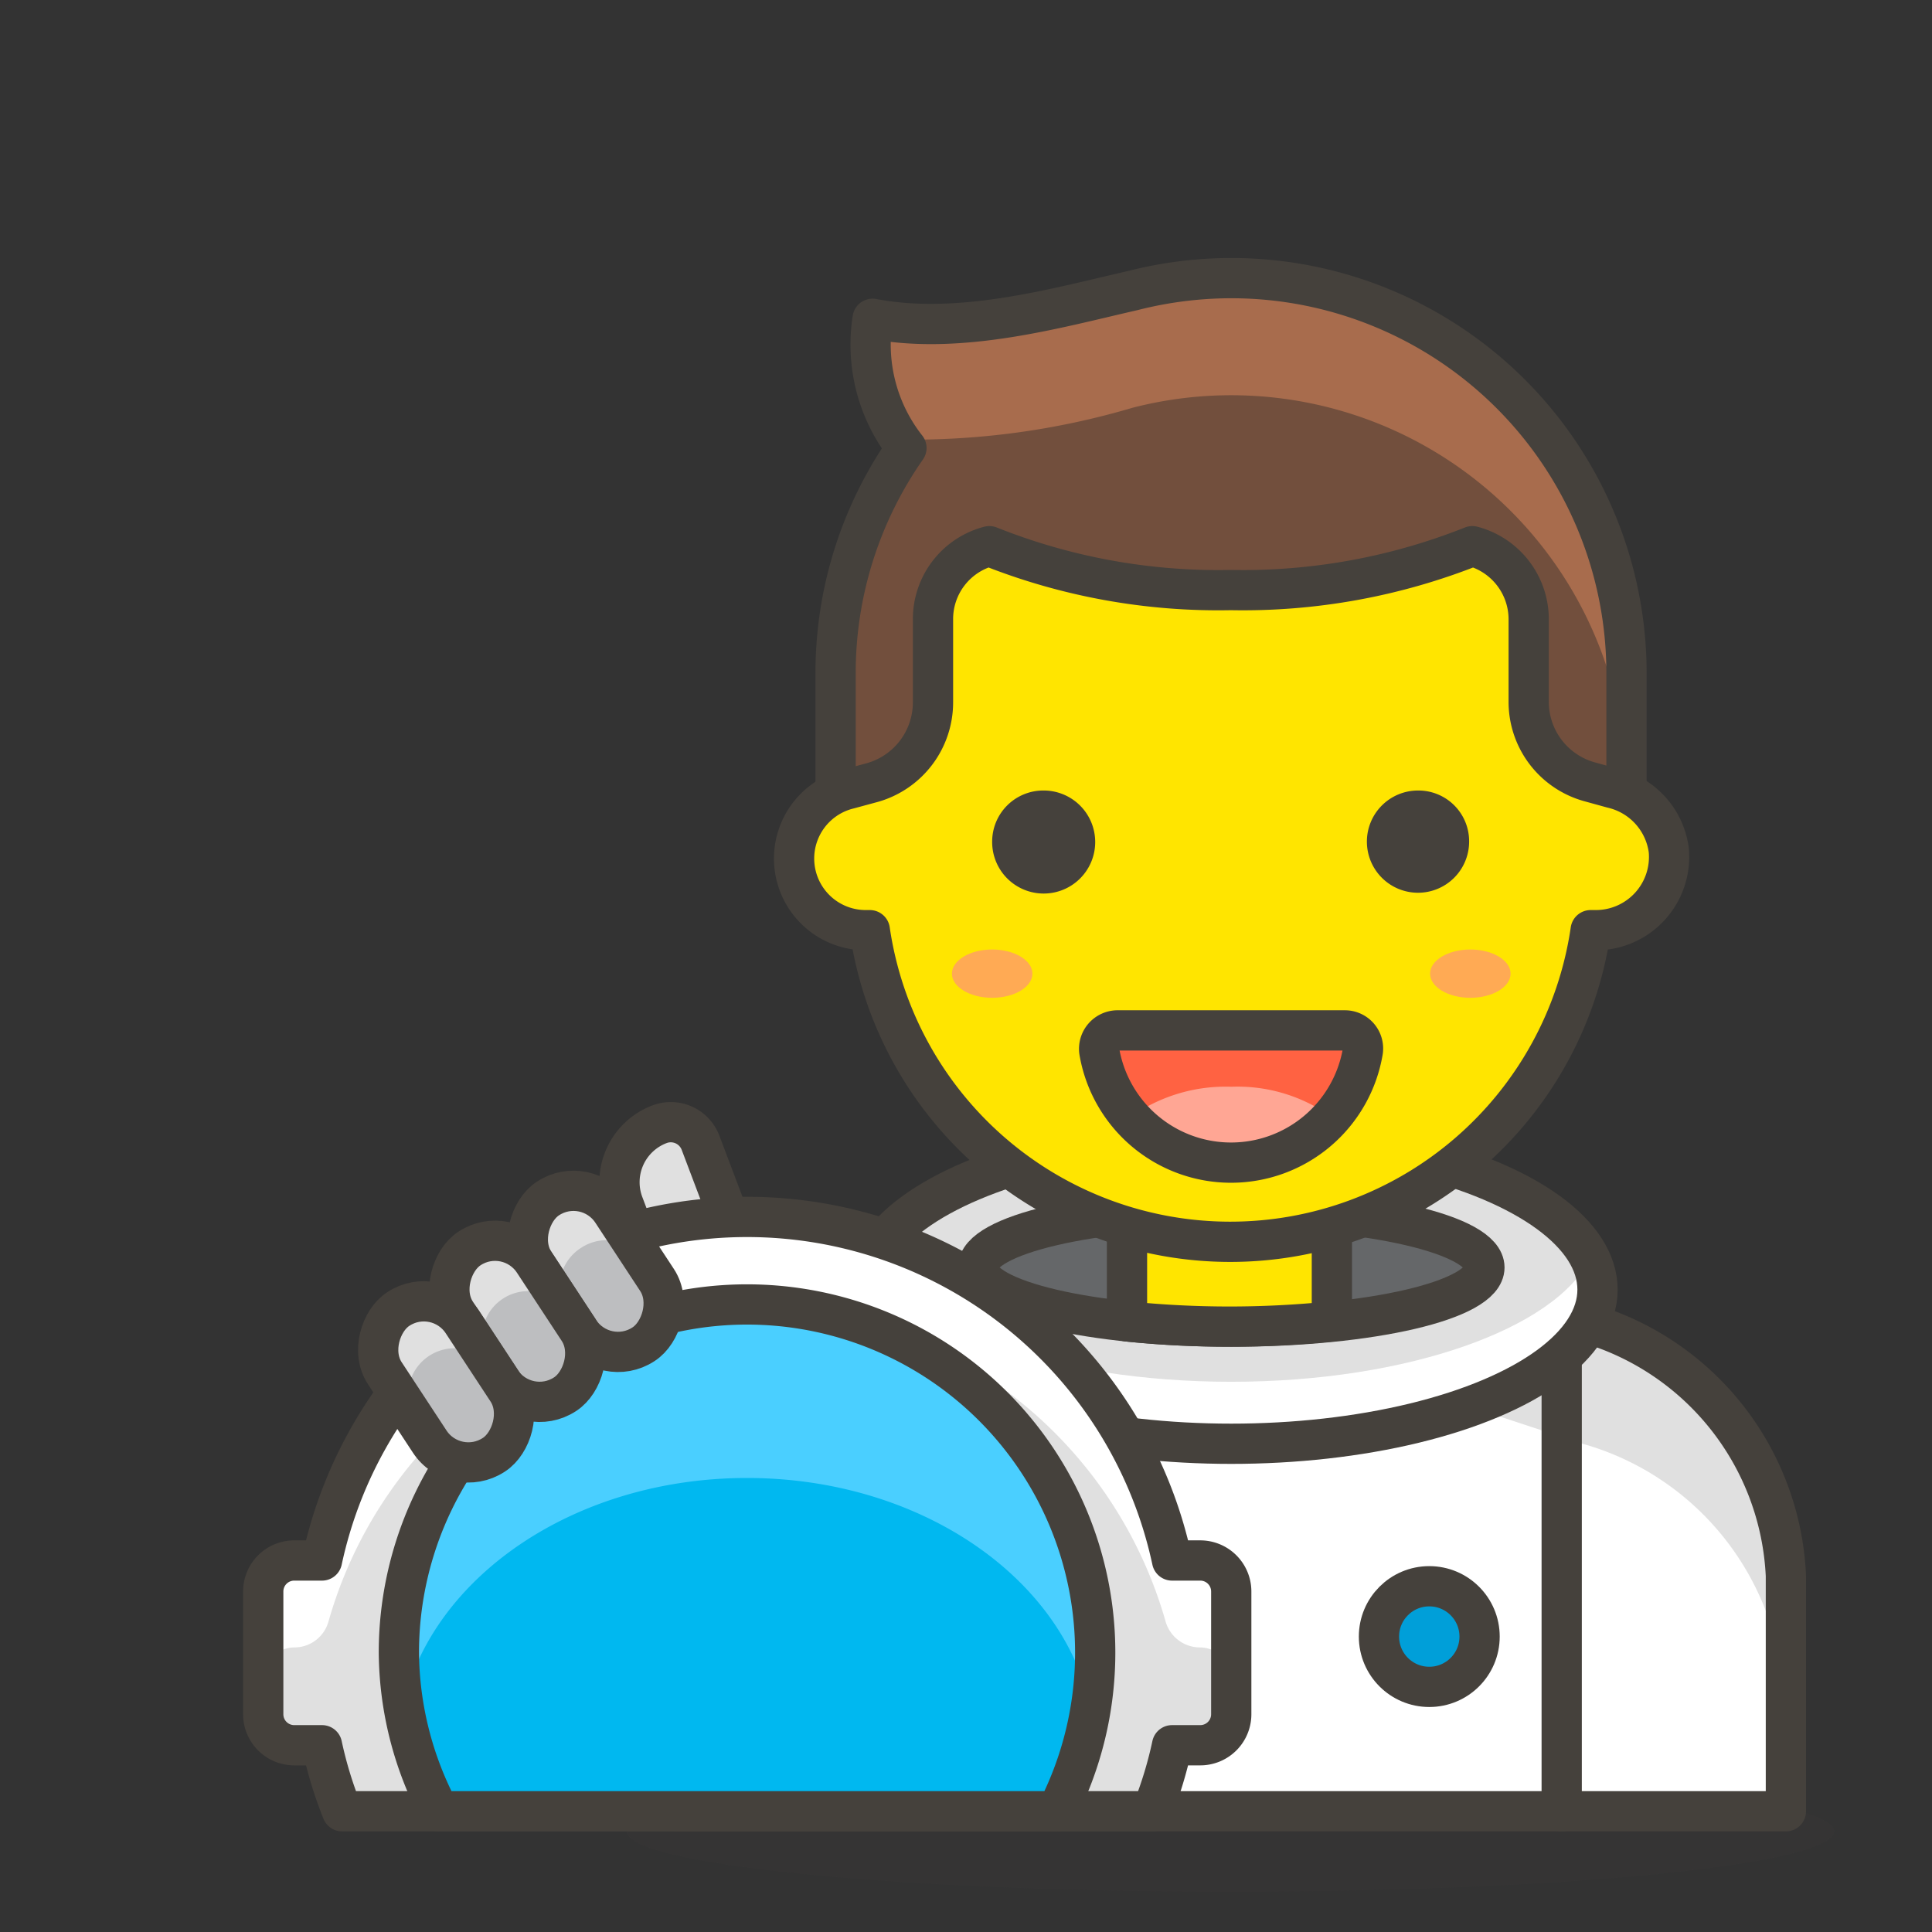 <?xml version="1.0" ?><svg id="Icons" viewBox="0 0 48 48" xmlns="http://www.w3.org/2000/svg"><rect x="0" y="0" width="48" height="48" fill="#333333" stroke="none"/><defs><style>.cls-1,.cls-14{fill:#45413c;}.cls-1{opacity:0.15;}.cls-2{fill:#fff;}.cls-3{fill:#e0e0e0;}.cls-4{fill:none;}.cls-14,.cls-4,.cls-5,.cls-6,.cls-7,.cls-8{stroke:#45413c;stroke-linecap:round;stroke-linejoin:round;}.cls-15,.cls-5{fill:#ff6242;}.cls-6{fill:#009fd9;}.cls-7{fill:#656769;}.cls-8{fill:#ffe500;}.cls-9{fill:#00b8f0;}.cls-10{fill:#4acfff;}.cls-11{fill:#bdbec0;}.cls-12{fill:#724f3d;}.cls-13{fill:#a86c4d;}.cls-16{fill:#ffa694;}.cls-17{fill:#ffaa54;}</style></defs><title/><ellipse class="cls-1" cx="30.57" cy="45.5" data-name="&lt;Ellipse&gt;" id="_Ellipse_" rx="15" ry="1.5"/><path class="cls-2" d="M39.32,32.84,30.59,30l-8.74,2.87a6.87,6.87,0,0,0-5.05,6.31V45H44.37V39.15A6.87,6.87,0,0,0,39.32,32.84Z"/><path class="cls-3" d="M39.32,32.84,30.59,30l-8.74,2.87a6.87,6.87,0,0,0-5.05,6.31v3a6.87,6.87,0,0,1,5.05-6.31L30.59,33l8.73,2.87a6.87,6.87,0,0,1,5,6.31v-3A6.87,6.87,0,0,0,39.32,32.84Z"/><path class="cls-4" d="M39.32,32.84,30.59,30l-8.74,2.87a6.87,6.87,0,0,0-5.05,6.31V45H44.37V39.15A6.87,6.87,0,0,0,39.32,32.84Z"/><line class="cls-4" data-name="&lt;Path&gt;" id="_Path_" x1="38.8" x2="38.8" y1="45" y2="33.7"/><line class="cls-4" data-name="&lt;Path&gt;" id="_Path_2" x1="22.38" x2="22.38" y1="45" y2="33.7"/><rect class="cls-5" data-name="&lt;Rectangle&gt;" height="2.5" id="_Rectangle_" width="4.55" x="24.4" y="39.41"/><circle class="cls-6" cx="35.51" cy="40.66" data-name="&lt;Path&gt;" id="_Path_3" r="1.25"/><ellipse class="cls-2" cx="30.59" cy="32.04" data-name="&lt;Path&gt;" id="_Path_4" rx="9.1" ry="3.83"/><path class="cls-3" d="M30.59,28.21c-4.4,0-8.07,1.31-8.92,3.06.85,1.74,4.52,3.06,8.92,3.06S38.65,33,39.5,31.27C38.65,29.52,35,28.21,30.59,28.21Z" data-name="&lt;Path&gt;" id="_Path_5"/><ellipse class="cls-4" cx="30.59" cy="32.04" data-name="&lt;Path&gt;" id="_Path_6" rx="9.1" ry="3.83"/><ellipse class="cls-7" cx="30.59" cy="31.49" data-name="&lt;Path&gt;" id="_Path_7" rx="6.29" ry="1.47"/><path class="cls-8" d="M28,32.83a25,25,0,0,0,5.09,0V29.58H28Z"/><path class="cls-3" d="M18.68,27.79h0a0,0,0,0,1,0,0v6.73a1.54,1.54,0,0,1-1.54,1.54h0a.79.79,0,0,1-.79-.79V30.13a2.34,2.34,0,0,1,2.34-2.34Z" data-name="&lt;Rectangle&gt;" id="_Rectangle_2" transform="translate(45.18 55.59) rotate(159.27)"/><path class="cls-4" d="M18.68,27.79h0a0,0,0,0,1,0,0v6.73a1.54,1.54,0,0,1-1.54,1.54h0a.79.79,0,0,1-.79-.79V30.13a2.34,2.34,0,0,1,2.34-2.34Z" data-name="&lt;Rectangle&gt;" id="_Rectangle_3" transform="translate(45.18 55.59) rotate(159.27)"/><path class="cls-3" d="M6.54,42.59a.77.77,0,0,0,.77.77H8A10,10,0,0,0,8.5,45H28.62a10,10,0,0,0,.5-1.64h.69a.77.77,0,0,0,.78-.77V39.54a.77.77,0,0,0-.78-.77h-.69A10.8,10.8,0,0,0,8,38.77H7.31a.77.77,0,0,0-.77.77Z" data-name="&lt;Path&gt;" id="_Path_8"/><path class="cls-2" d="M29.81,38.77h-.69A10.8,10.8,0,0,0,8,38.77H7.31a.77.77,0,0,0-.77.77v2.17a.78.78,0,0,1,.77-.78.88.88,0,0,0,.85-.64,10.81,10.81,0,0,1,20.8,0,.89.89,0,0,0,.85.64.78.78,0,0,1,.78.78V39.54A.77.77,0,0,0,29.81,38.77Z"/><path class="cls-4" d="M6.54,42.59a.77.77,0,0,0,.77.77H8A10,10,0,0,0,8.5,45H28.62a10,10,0,0,0,.5-1.64h.69a.77.77,0,0,0,.78-.77V39.54a.77.77,0,0,0-.78-.77h-.69A10.8,10.8,0,0,0,8,38.77H7.31a.77.77,0,0,0-.77.77Z" data-name="&lt;Path&gt;" id="_Path_9"/><path class="cls-9" d="M26.26,45A8.65,8.65,0,1,0,9.91,41.07a8.55,8.55,0,0,0,1,3.93Z" data-name="&lt;Path&gt;" id="_Path_10"/><path class="cls-10" d="M18.56,36.72c4.3,0,7.86,2.48,8.53,5.71A8.64,8.64,0,1,0,9.91,41.07,7.65,7.65,0,0,0,10,42.43C10.7,39.2,14.26,36.72,18.56,36.72Z" data-name="&lt;Path&gt;" id="_Path_11"/><path class="cls-4" d="M26.26,45A8.65,8.65,0,1,0,9.91,41.07a8.55,8.55,0,0,0,1,3.93Z" data-name="&lt;Path&gt;" id="_Path_12"/><rect class="cls-11" data-name="&lt;Rectangle&gt;" height="2.31" id="_Rectangle_4" rx="1.15" ry="1.15" transform="translate(-3.48 61.29) rotate(-123.29)" width="4.33" x="12.63" y="30.43"/><path class="cls-3" d="M13.61,29.78a1.15,1.15,0,0,0-.33,1.59l.83,1.26A1.15,1.15,0,0,1,14.44,31a1.16,1.16,0,0,1,1.6.33l-.84-1.26A1.14,1.14,0,0,0,13.61,29.78Z"/><rect class="cls-4" data-name="&lt;Rectangle&gt;" height="2.31" id="_Rectangle_5" rx="1.15" ry="1.15" transform="translate(-3.48 61.29) rotate(-123.29)" width="4.33" x="12.63" y="30.43"/><rect class="cls-11" data-name="&lt;Rectangle&gt;" height="2.31" id="_Rectangle_6" rx="1.15" ry="1.15" transform="translate(-7.53 61.59) rotate(-123.29)" width="4.33" x="10.69" y="31.67"/><path class="cls-3" d="M11.66,31a1.16,1.16,0,0,0-.33,1.6l.83,1.26a1.15,1.15,0,0,1,1.93-1.26l-.83-1.26A1.16,1.16,0,0,0,11.66,31Z"/><rect class="cls-4" data-name="&lt;Rectangle&gt;" height="2.31" id="_Rectangle_7" rx="1.15" ry="1.15" transform="translate(-7.53 61.59) rotate(-123.29)" width="4.33" x="10.69" y="31.67"/><rect class="cls-11" data-name="&lt;Rectangle&gt;" height="2.31" id="_Rectangle_8" rx="1.15" ry="1.15" transform="translate(-11.53 62.43) rotate(-123.29)" width="4.33" x="8.91" y="33.17"/><path class="cls-3" d="M9.89,32.52a1.15,1.15,0,0,0-.33,1.59l.83,1.27a1.16,1.16,0,1,1,1.93-1.27l-.83-1.26A1.15,1.15,0,0,0,9.89,32.52Z"/><rect class="cls-4" data-name="&lt;Rectangle&gt;" height="2.31" id="_Rectangle_9" rx="1.15" ry="1.15" transform="translate(-11.53 62.43) rotate(-123.29)" width="4.33" x="8.91" y="33.17"/><path class="cls-12" d="M30.59,6.91a9.91,9.91,0,0,0-2.45.31c-1.85.42-4.27,1.12-6.46.7a4.15,4.15,0,0,0,.84,3.21,9.75,9.75,0,0,0-1.76,5.6v5.14H40.41V16.73A9.82,9.82,0,0,0,30.59,6.91Z" data-name="&lt;Path&gt;" id="_Path_13"/><g data-name="&lt;Group&gt;" id="_Group_"><path class="cls-13" d="M30.59,6.91a9.91,9.91,0,0,0-2.45.31c-1.85.42-4.27,1.12-6.46.7a4.41,4.41,0,0,0,.68,3,19.28,19.28,0,0,0,5.78-.79,9.82,9.82,0,0,1,12.27,9.51V16.73A9.82,9.82,0,0,0,30.59,6.91Z" data-name="&lt;Path&gt;" id="_Path_14"/></g><path class="cls-4" d="M30.59,6.91a9.91,9.91,0,0,0-2.45.31c-1.85.42-4.27,1.12-6.46.7a4.15,4.15,0,0,0,.84,3.21,9.75,9.75,0,0,0-1.76,5.6v5.14H40.41V16.73A9.82,9.82,0,0,0,30.59,6.91Z" data-name="&lt;Path&gt;" id="_Path_15"/><path class="cls-8" d="M41.46,21.12a1.83,1.83,0,0,0-1.4-1.54l-.58-.16a2.06,2.06,0,0,1-1.5-2V15.38a1.88,1.88,0,0,0-1.4-1.81,15.41,15.41,0,0,1-6,1.09,15.34,15.34,0,0,1-6-1.09,1.87,1.87,0,0,0-1.4,1.81v2.06a2.07,2.07,0,0,1-1.5,2l-.59.16a1.78,1.78,0,0,0,.41,3.51h.11a9.05,9.05,0,0,0,17.91,0h.11A1.82,1.82,0,0,0,41.46,21.12Z"/><path class="cls-14" d="M25.15,20.91a.78.78,0,1,0,.77-.77A.77.77,0,0,0,25.15,20.91Z" data-name="&lt;Path&gt;" id="_Path_16"/><path class="cls-14" d="M36,20.91a.77.77,0,1,1-.77-.77A.76.76,0,0,1,36,20.91Z" data-name="&lt;Path&gt;" id="_Path_17"/><g data-name="&lt;Group&gt;" id="_Group_2"><g data-name="&lt;Group&gt;" id="_Group_3"><g data-name="&lt;Group&gt;" id="_Group_4"><g data-name="&lt;Group&gt;" id="_Group_5"><g data-name="&lt;Group&gt;" id="_Group_6"><g data-name="&lt;Group&gt;" id="_Group_7"><g data-name="&lt;Group&gt;" id="_Group_8"><path class="cls-15" d="M27.75,25.6a.46.46,0,0,0-.44.51,3.32,3.32,0,0,0,6.55,0,.45.45,0,0,0-.44-.51Z" data-name="&lt;Path&gt;" id="_Path_18"/><path class="cls-16" d="M30.59,27a4.08,4.08,0,0,0-2.53.77,3.37,3.37,0,0,0,5.05,0A4,4,0,0,0,30.59,27Z" data-name="&lt;Path&gt;" id="_Path_19"/></g></g></g></g></g></g></g><g data-name="&lt;Group&gt;" id="_Group_9"><path class="cls-4" d="M27.75,25.6a.46.46,0,0,0-.44.51,3.32,3.32,0,0,0,6.55,0,.45.45,0,0,0-.44-.51Z" data-name="&lt;Path&gt;" id="_Path_20"/></g><ellipse class="cls-17" cx="24.65" cy="24.19" data-name="&lt;Ellipse&gt;" id="_Ellipse_2" rx="1" ry="0.6"/><ellipse class="cls-17" cx="36.53" cy="24.19" data-name="&lt;Ellipse&gt;" id="_Ellipse_3" rx="1" ry="0.6"/></svg>
